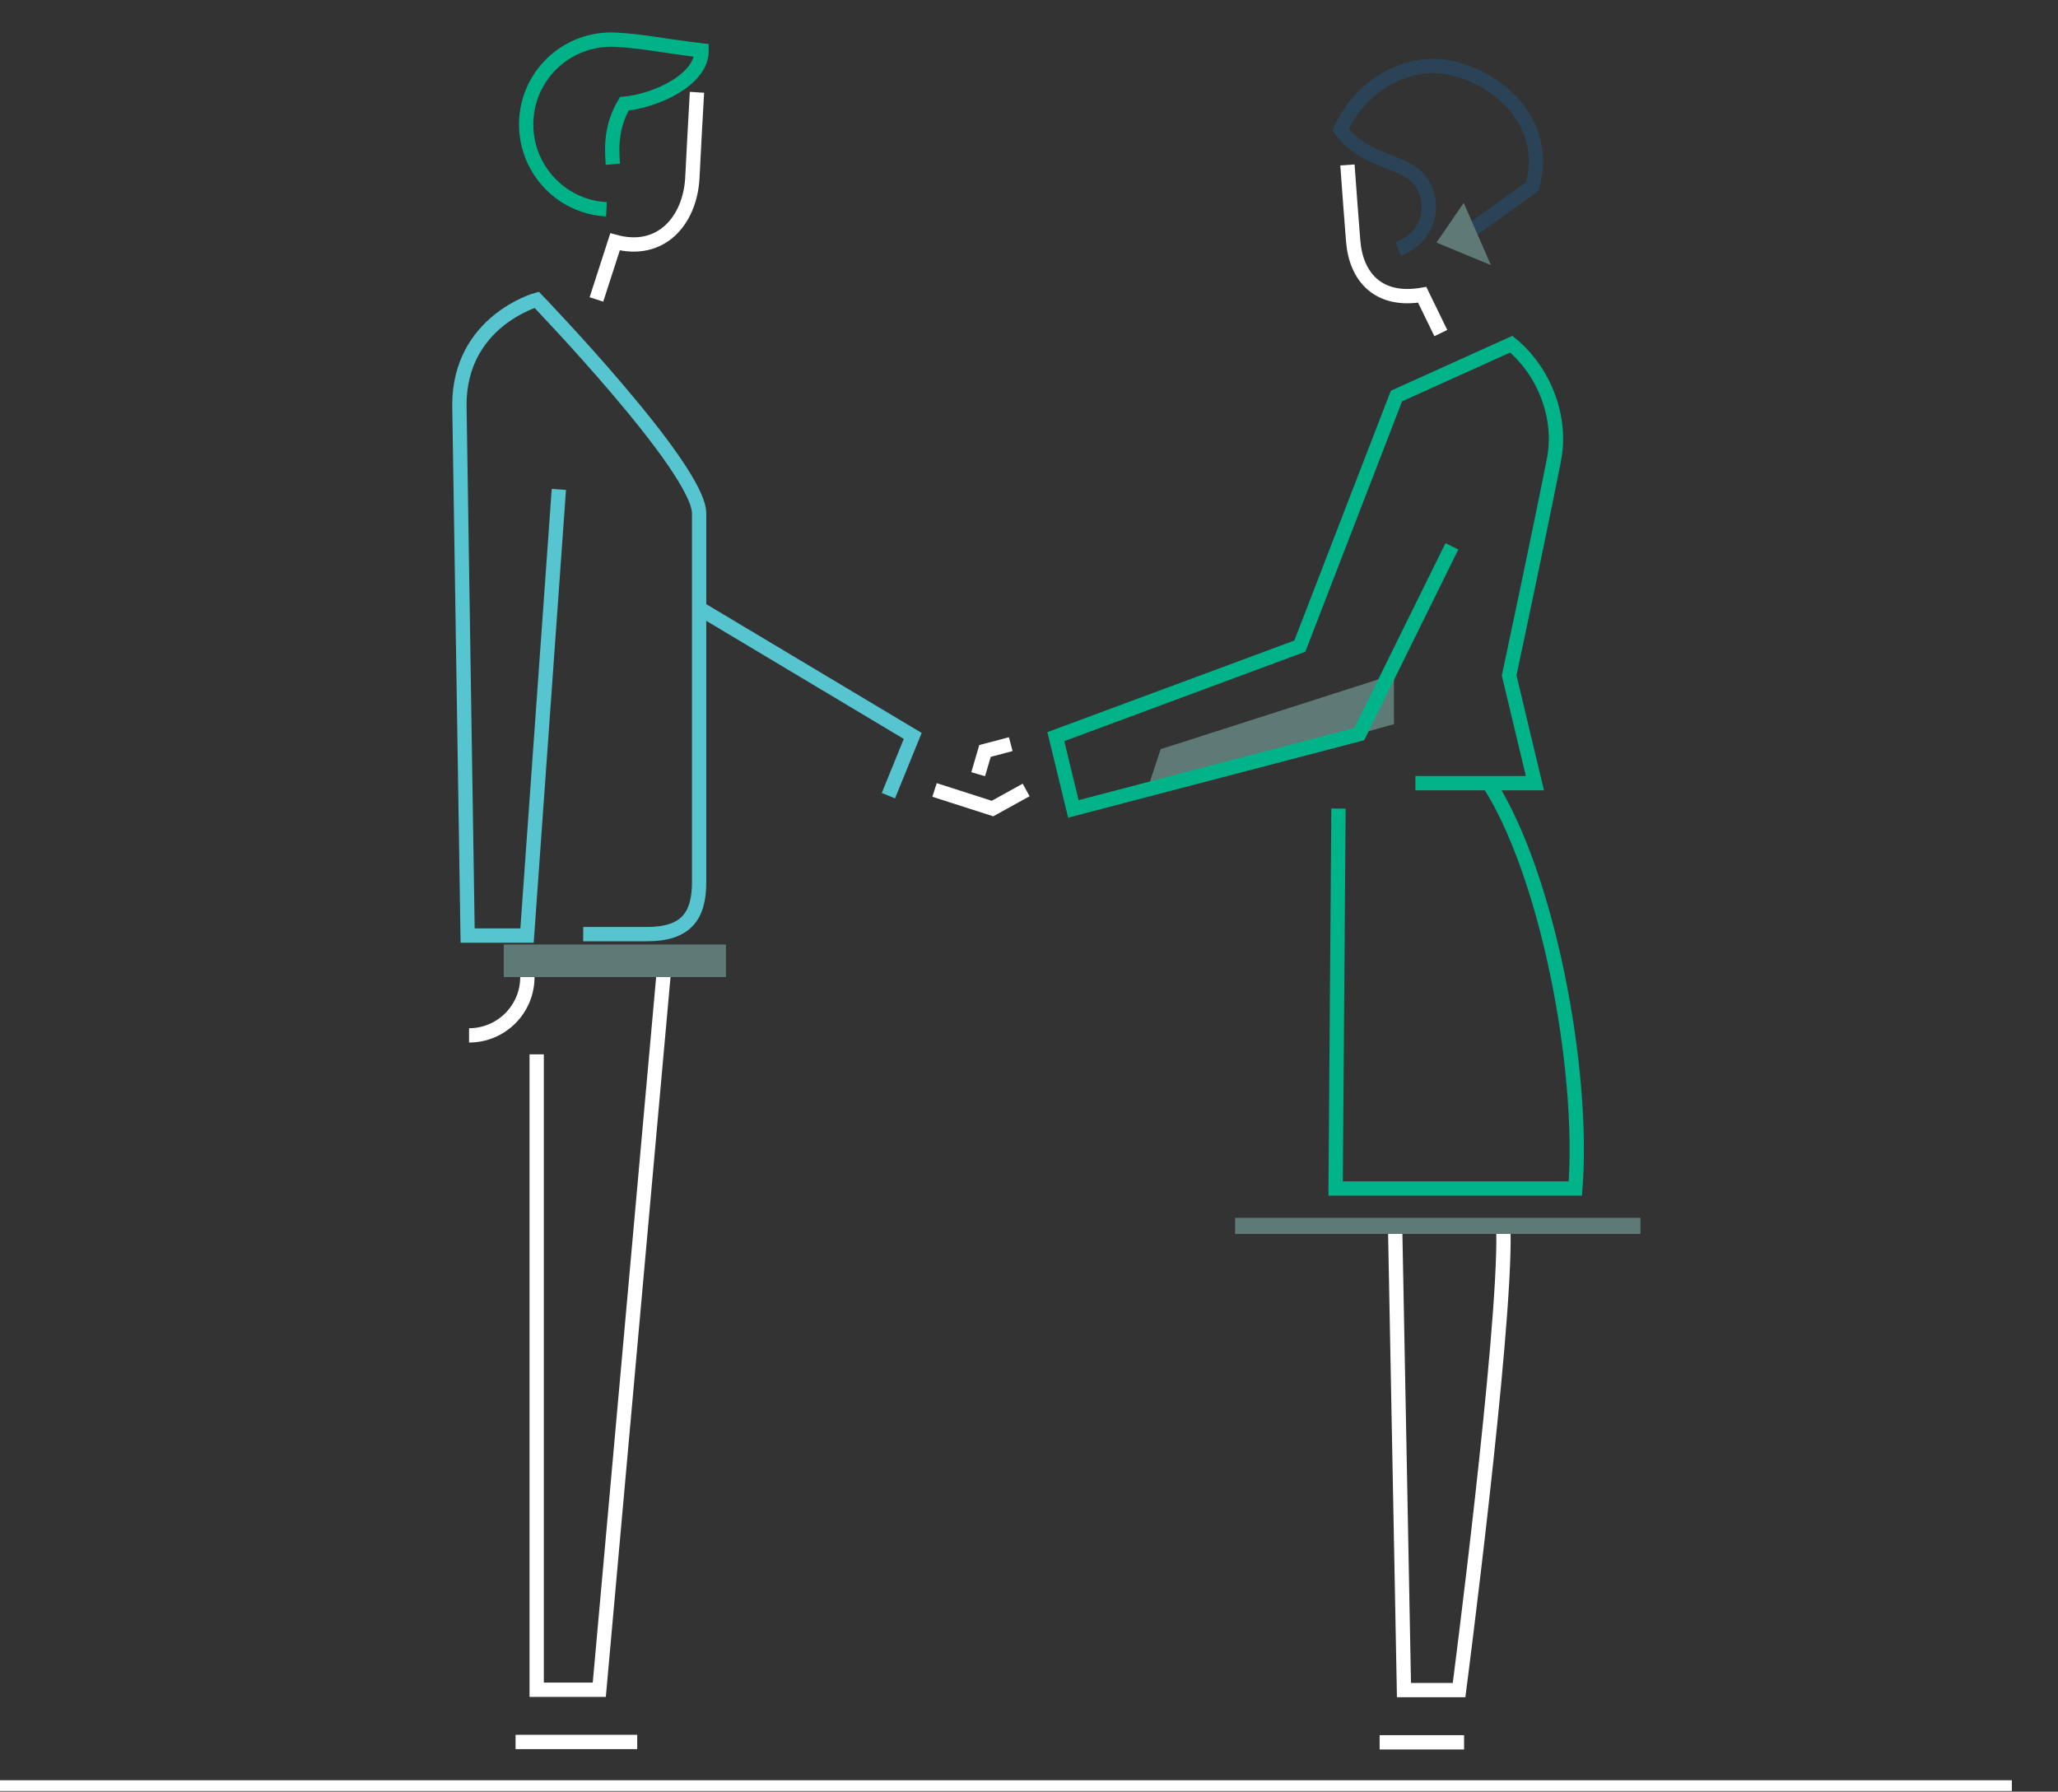 <?xml version="1.0" encoding="utf-8"?>
<!-- Generator: Adobe Illustrator 19.1.0, SVG Export Plug-In . SVG Version: 6.00 Build 0)  -->
<svg version="1.1" id="Layer_1" xmlns="http://www.w3.org/2000/svg" xmlns:xlink="http://www.w3.org/1999/xlink" x="0px" y="0px"
	 viewBox="0 0 575.2 500.8" style="enable-background:new 0 0 575.2 500.8;" xml:space="preserve">
<rect x="0" y="0" width="575.2" height="500.8" fill="#333333" stroke="none"/>
<style type="text/css">
	.st0{fill:none;stroke:#FFFFFF;stroke-width:3;stroke-miterlimit:10;}
	.st1{fill:none;stroke:#FFFFFF;stroke-width:4;stroke-miterlimit:10;}
	.st2{fill:none;stroke:#00B288;stroke-width:4;stroke-miterlimit:10;}
	.st3{fill:none;}
	.st4{fill:#5F7A76;}
	.st5{fill:none;stroke:#56C5D0;stroke-width:4;stroke-miterlimit:10;}
	.st6{fill:none;stroke:#00B388;stroke-width:4;stroke-miterlimit:10;}
	.st7{fill:none;stroke:#2B4356;stroke-width:4;stroke-miterlimit:10;}
</style>
<line class="st0" x1="-2.2" y1="499.1" x2="562.3" y2="499.1"/>
<g>
	<polyline class="st1" points="150,294.7 150,472.3 167.5,472.3 185.8,268.6 	"/>
	<line class="st1" x1="144.1" y1="486.9" x2="178.1" y2="486.9"/>
	<path class="st1" d="M131.1,289.4c9,0,16.3-7.3,16.3-16.3"/>
	<path class="st2" d="M169.5,58.5c-13.1-0.7-23.1-11.9-22.4-25c0.7-13.1,11.9-23.1,25-22.4c7.6,0.4,13.1,1.7,24,3
		c0.1,8.2-12.8,14.1-21.6,14.9c-3.4,5.8-3.7,11.3-3.2,16.9"/>
	<polygon class="st3" points="142.3,11.4 141.4,50.9 178.6,41.3 184.7,34.6 214.8,6.1 182.2,3.3 	"/>
	<rect x="140.8" y="264" class="st4" width="62.1" height="9.1"/>
	<path class="st5" d="M156.2,136.8l-8.9,124.7l-16.6,0l-2.3-148.3c0-23.4,21.6-29.4,21.6-29.4s45.4,47.1,45.4,59.7l0,103.1
		c0,9.5-3.7,14.5-14.6,14.5H163"/>
	<path class="st1" d="M166.7,83.7l5.2-16.1c12.9,3.5,20.9-6,21.6-17.7c0.2-4,1-19.3,1.3-24.1"/>
	<path class="st3" d="M172.7,37.4l-16.5,29.7l26.5,29.1l12.8-7.9l5.1-57.8C191.6,37.1,181.6,43.5,172.7,37.4"/>
	<polyline class="st5" points="195.4,170 255.1,205.7 248.3,222.4 	"/>
	<polyline class="st1" points="261.2,220.8 277.4,226 286.8,220.8 	"/>
	<polyline class="st1" points="273.4,216.4 275.3,209.9 282.5,208 	"/>
	<polygon class="st4" points="320.3,221.8 389.6,202.4 389.6,188.5 324.4,209.4 	"/>
	<path class="st6" d="M374.1,226l-0.8,106.2h67c2.6-33.3-7.8-88.6-24.7-114.1"/>
	<path class="st1" d="M420.2,344.3c0.6,28.3-12.4,128.1-12.4,128.1h-15.4l-2.5-131.1"/>
	<path class="st6" d="M395.6,218.9H429l-7.2-30.1c0,0,8.7-40.8,12.5-60.2c2.4-12-2.8-24.9-11.9-32.4l-32.1,14.5l-27,69.9l-68.2,25.3
		l4.9,20.2l79.9-20.9l25.9-52.5"/>
	<line class="st1" x1="385.6" y1="487" x2="409.2" y2="487"/>
	<rect x="345.2" y="340.4" class="st4" width="113.3" height="4.5"/>
	<path class="st7" d="M390.8,69.6c10.2-4,10.6-15.3,4.8-20.5c-4.8-4.3-14.9-4.5-20.9-12.9c5.2-11.8,18.9-20.9,32.9-16.7
		c14.8,4.4,25.2,17.7,20.6,32.7l-19.4,13.9"/>
	<path class="st1" d="M402.7,93.1l-5.2-10.7c-12.2,2.1-18.5-4.9-19.3-15.1c-0.3-3.6-1.3-16.9-1.6-21.2"/>
	<path class="st3" d="M377.7,98.6l32.1-12.8l-13.6-28.5c-10.9,4.8-25.4-7.4-29.4-12.1L377.7,98.6z"/>
	<polygon class="st4" points="409.1,56.7 416.7,74.1 401.5,67.8 	"/>
</g>
</svg>
